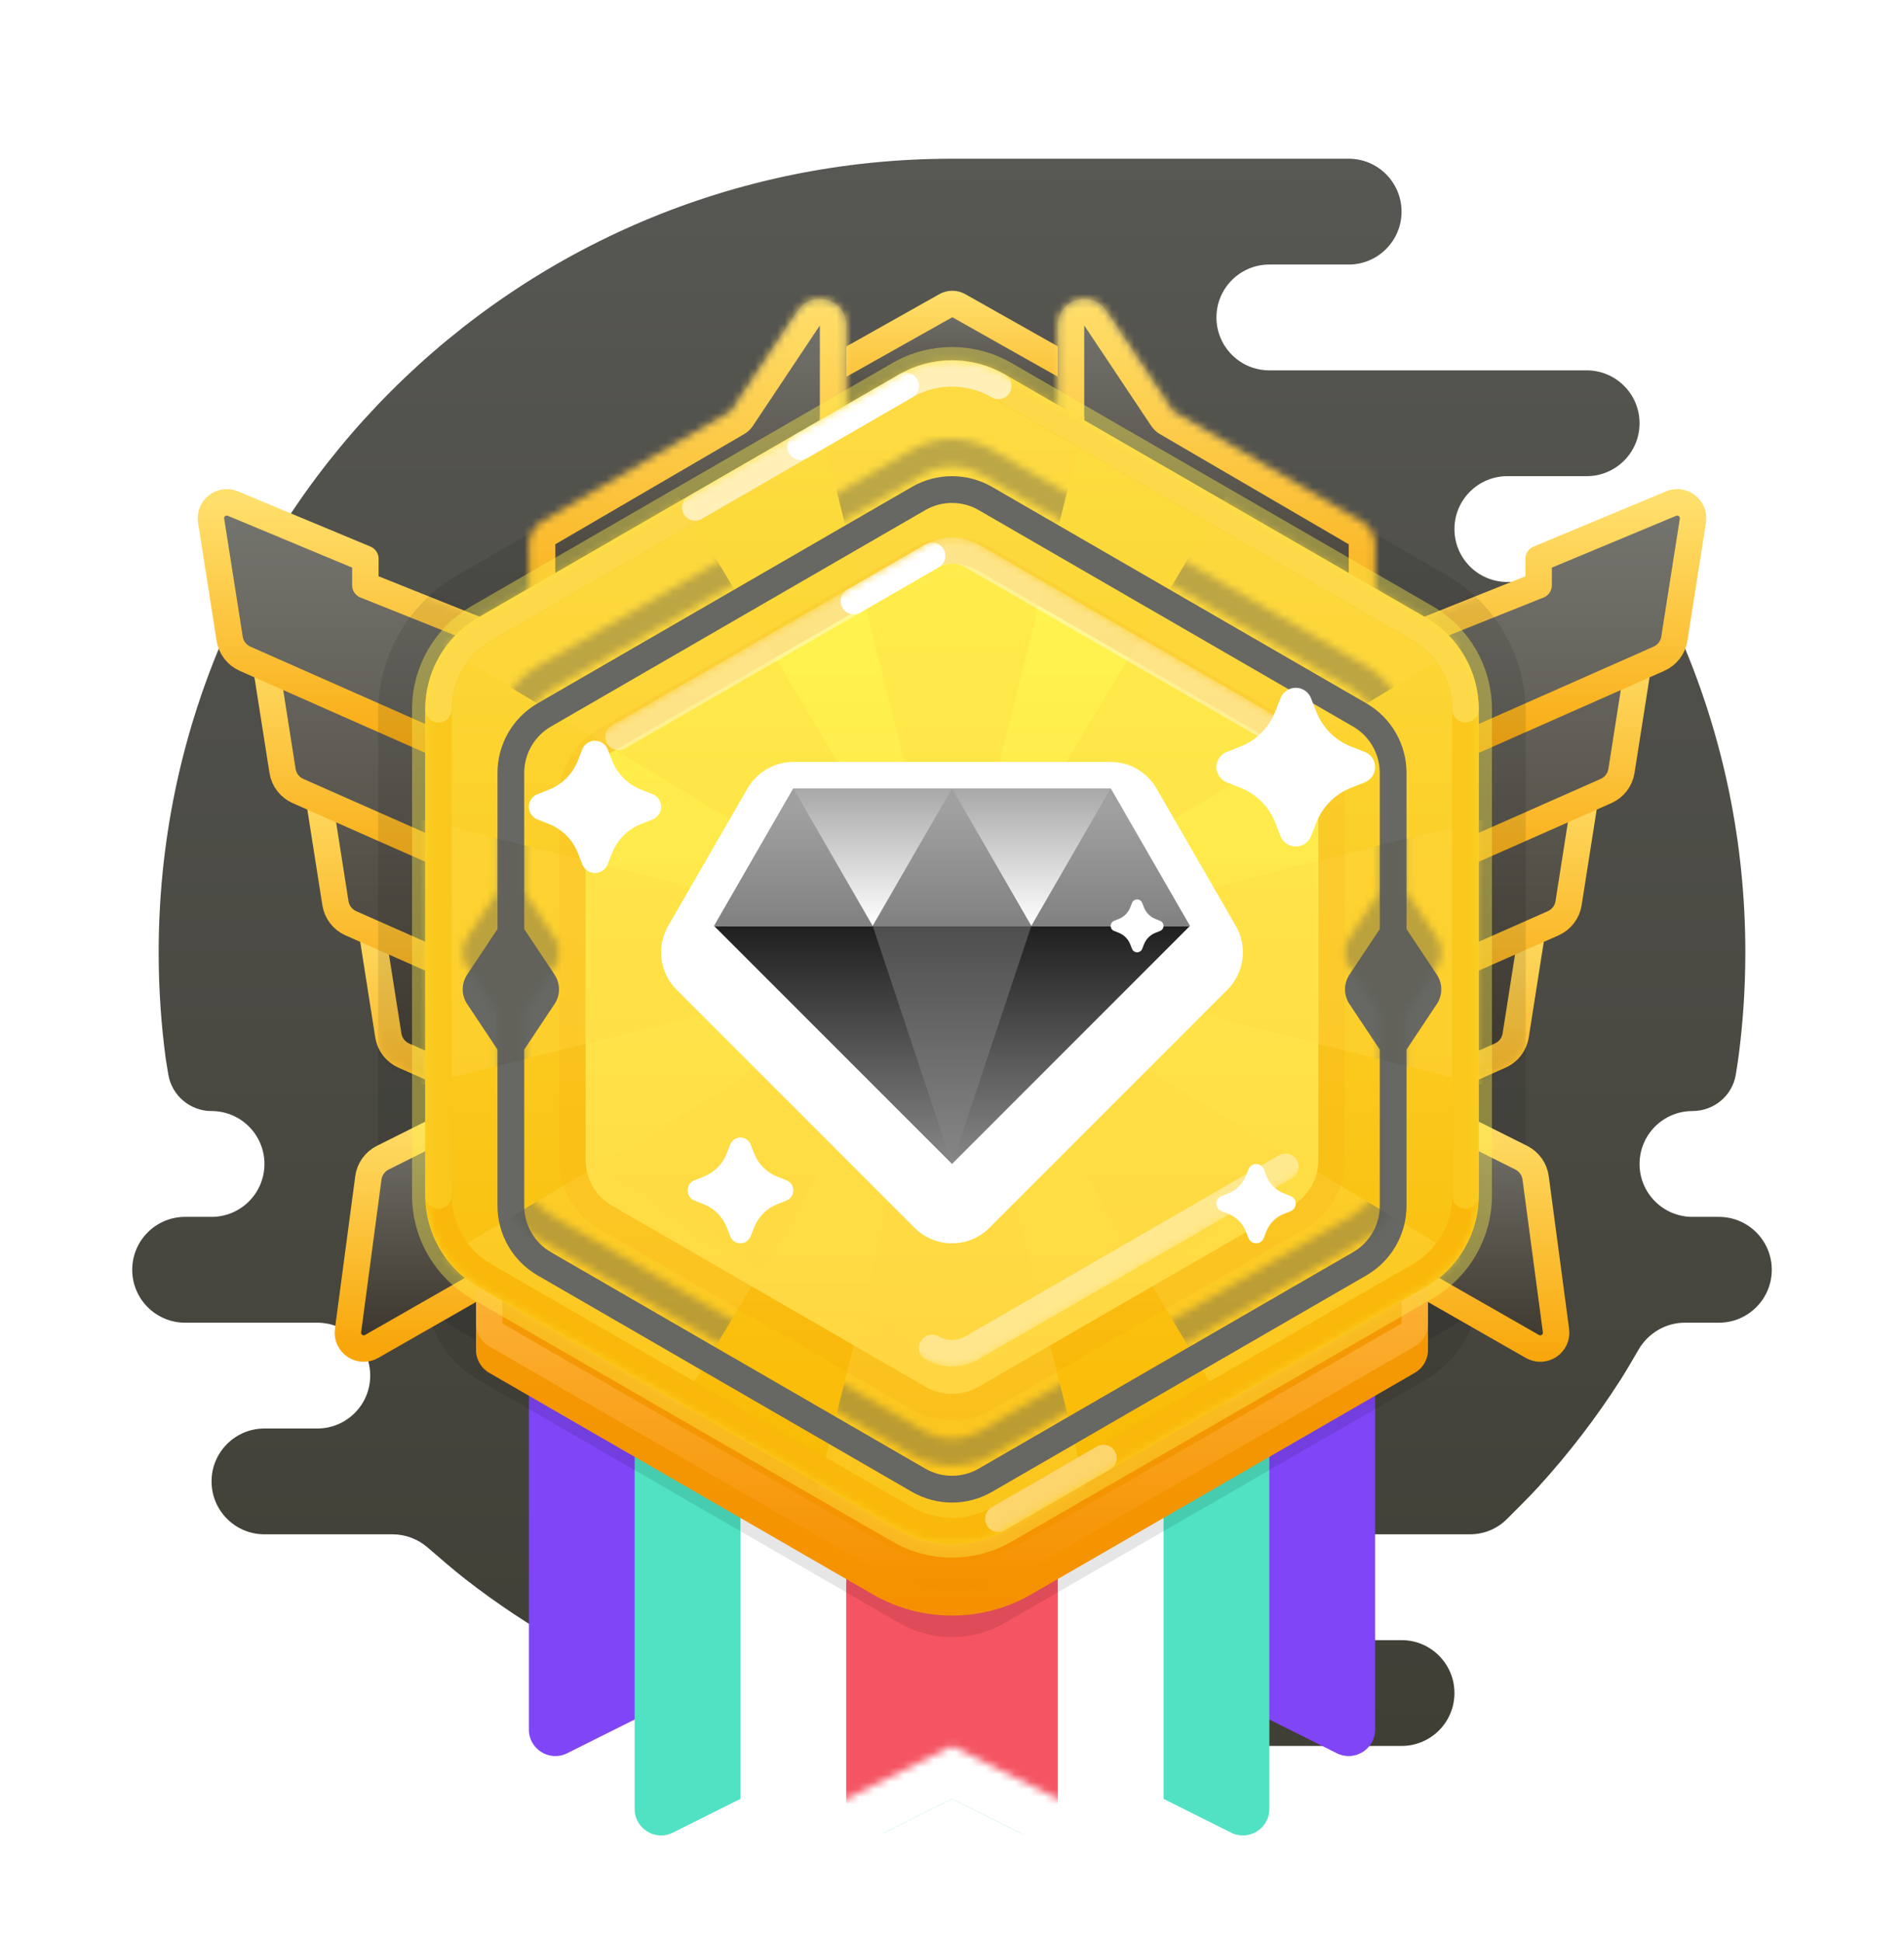 <svg width="256" height="261" viewBox="0 0 256 261" fill="none" xmlns="http://www.w3.org/2000/svg">
<path fill-rule="evenodd" clip-rule="evenodd" d="M188.445 220.444C192.372 220.444 195.556 223.628 195.556 227.556C195.556 231.483 192.372 234.667 188.445 234.667H124.444C124.027 234.667 123.617 234.631 123.219 234.561C100.375 233.554 79.398 225.361 62.493 212.188C61.118 211.117 59.046 209.341 57.51 208.005C56.197 206.862 54.518 206.222 52.777 206.222H35.556C31.628 206.222 28.445 203.038 28.445 199.111C28.445 195.184 31.628 192 35.556 192H42.667C46.594 192 49.778 188.816 49.778 184.889C49.778 180.962 46.594 177.778 42.667 177.778H24.889C20.962 177.778 17.778 174.594 17.778 170.667C17.778 166.739 20.962 163.556 24.889 163.556H28.445C32.372 163.556 35.556 160.372 35.556 156.444C35.556 152.517 32.372 149.333 28.445 149.333C25.569 149.333 23.11 147.261 22.631 144.425C22.457 143.395 22.32 142.566 22.297 142.397C21.661 137.689 21.333 132.883 21.333 128C21.333 69.09 69.09 21.333 128 21.333C145.778 21.333 163.556 21.333 181.333 21.333C185.261 21.333 188.445 24.517 188.445 28.444C188.445 32.372 185.261 35.556 181.333 35.556H170.667C166.739 35.556 163.556 38.739 163.556 42.667C163.556 46.594 166.739 49.778 170.667 49.778H213.333C217.261 49.778 220.445 52.962 220.445 56.889C220.445 60.814 217.265 63.996 213.341 64L202.667 64C198.739 64 195.556 67.184 195.556 71.111C195.556 75.038 198.739 78.222 202.667 78.222H217.977C220.666 78.222 223.131 79.736 224.297 82.16C224.998 83.616 225.735 85.188 226.218 86.323C231.657 99.126 234.667 113.212 234.667 128C234.667 132.647 234.37 137.224 233.793 141.713C233.696 142.468 233.548 143.437 233.386 144.429C232.922 147.276 230.44 149.333 227.556 149.333C223.628 149.333 220.445 152.517 220.445 156.444C220.445 160.372 223.628 163.556 227.556 163.556H231.111C235.039 163.556 238.222 166.739 238.222 170.667C238.222 174.594 235.039 177.778 231.111 177.778H226.546C223.965 177.778 221.591 179.179 220.301 181.416C219.463 182.868 218.532 184.448 217.84 185.527C216.218 188.055 214.493 190.509 212.669 192.885C210.838 195.271 208.908 197.578 206.885 199.799C205.775 201.018 203.977 202.823 202.574 204.21C201.262 205.507 199.488 206.222 197.643 206.222H177.778C173.85 206.222 170.667 209.406 170.667 213.333C170.667 217.233 173.806 220.4 177.696 220.444L188.445 220.444Z" fill="url(#paint0_linear_503_14948)"/>
<g opacity="0.1">
<path fill-rule="evenodd" clip-rule="evenodd" d="M117.328 45.073C123.928 41.262 132.061 41.262 138.661 45.073L194.478 77.299C201.079 81.11 205.145 88.152 205.145 95.774V160.226C205.145 167.848 201.079 174.89 194.478 178.701L138.661 210.927C132.061 214.738 123.928 214.738 117.328 210.927L61.511 178.701C54.91 174.89 50.844 167.848 50.844 160.226L50.844 95.774C50.844 88.152 54.91 81.11 61.511 77.299L117.328 45.073Z" fill="black" style="mix-blend-mode:multiply"/>
</g>
<g filter="url(#filter0_d_503_14948)">
<path fill-rule="evenodd" clip-rule="evenodd" d="M71.111 117.333H128V225.358C128 228.001 125.218 229.72 122.854 228.538L99.555 216.889L76.257 228.538C73.893 229.72 71.111 228.001 71.111 225.358V117.333Z" fill="#7F45F6"/>
</g>
<g filter="url(#filter1_d_503_14948)">
<path fill-rule="evenodd" clip-rule="evenodd" d="M85.333 128H142.222V236.025C142.222 238.668 139.441 240.387 137.077 239.205L113.778 227.556L90.479 239.205C88.115 240.387 85.333 238.668 85.333 236.025V128Z" fill="#50E2C2"/>
</g>
<g filter="url(#filter2_d_503_14948)">
<path fill-rule="evenodd" clip-rule="evenodd" d="M128 117.333H184.889V225.358C184.889 228.001 182.107 229.72 179.743 228.538L156.444 216.889L133.146 228.538C130.782 229.72 128 228.001 128 225.358V117.333Z" fill="#7F45F6"/>
</g>
<g filter="url(#filter3_d_503_14948)">
<path fill-rule="evenodd" clip-rule="evenodd" d="M113.778 128H170.667V236.025C170.667 238.668 167.885 240.387 165.521 239.205L142.222 227.556L118.923 239.205C116.559 240.387 113.778 238.668 113.778 236.025V128Z" fill="#50E2C2"/>
</g>
<g filter="url(#filter4_d_503_14948)">
<path fill-rule="evenodd" clip-rule="evenodd" d="M99.555 135.111H156.444V243.136C156.444 245.779 153.663 247.498 151.299 246.316L128 234.667L104.701 246.316C102.337 247.498 99.555 245.779 99.555 243.136V135.111Z" fill="white"/>
</g>
<mask id="mask0_503_14948" style="mask-type:luminance" maskUnits="userSpaceOnUse" x="99" y="135" width="58" height="112">
<path fill-rule="evenodd" clip-rule="evenodd" d="M99.555 135.111H156.444V243.136C156.444 245.779 153.663 247.498 151.299 246.316L128 234.667L104.701 246.316C102.337 247.498 99.555 245.779 99.555 243.136V135.111Z" fill="white"/>
</mask>
<g mask="url(#mask0_503_14948)">
<rect x="113.778" y="135.111" width="28.444" height="113.778" fill="#F55462"/>
</g>
<path style="mix-blend-mode:multiply" opacity="0.1" fill-rule="evenodd" clip-rule="evenodd" d="M120.889 62.776C125.289 60.236 130.711 60.236 135.111 62.776L191.71 95.454C196.111 97.995 198.822 102.69 198.822 107.771V173.126C198.822 178.207 196.111 182.903 191.71 185.443L135.111 218.121C130.711 220.661 125.289 220.661 120.889 218.121L64.29 185.443C59.889 182.903 57.178 178.207 57.178 173.126L57.178 107.771C57.178 102.69 59.889 97.995 64.29 95.454L120.889 62.776Z" fill="black"/>
<path fill-rule="evenodd" clip-rule="evenodd" d="M88.237 139.107L70.459 131.995V128.44L52.646 121.018C51.106 120.376 49.459 121.671 49.718 123.319L52.212 139.174C52.4 140.368 53.181 141.385 54.287 141.874L88.237 156.884V139.107Z" fill="url(#paint1_linear_503_14948)" stroke="url(#paint2_linear_503_14948)" stroke-width="3.556" stroke-linecap="round" stroke-linejoin="round"/>
<path fill-rule="evenodd" clip-rule="evenodd" d="M81.126 121.329L63.348 114.218V110.662L45.535 103.24C43.995 102.599 42.348 103.893 42.607 105.541L45.101 121.396C45.289 122.59 46.07 123.607 47.176 124.096L81.126 139.107V121.329Z" fill="url(#paint3_linear_503_14948)" stroke="url(#paint4_linear_503_14948)" stroke-width="3.556" stroke-linecap="round" stroke-linejoin="round"/>
<path fill-rule="evenodd" clip-rule="evenodd" d="M74.014 103.551L56.237 96.44V92.884L38.424 85.462C36.884 84.821 35.237 86.115 35.496 87.763L37.99 103.619C38.178 104.813 38.959 105.829 40.065 106.318L74.014 121.329V103.551Z" fill="url(#paint5_linear_503_14948)" stroke="url(#paint6_linear_503_14948)" stroke-width="3.556" stroke-linecap="round" stroke-linejoin="round"/>
<path fill-rule="evenodd" clip-rule="evenodd" d="M66.903 85.773L49.125 78.662V75.106L31.313 67.684C29.773 67.043 28.125 68.337 28.385 69.985L30.879 85.841C31.066 87.035 31.848 88.052 32.953 88.54L66.903 103.551V85.773Z" fill="url(#paint7_linear_503_14948)" stroke="url(#paint8_linear_503_14948)" stroke-width="3.556" stroke-linecap="round" stroke-linejoin="round"/>
<mask id="mask1_503_14948" style="mask-type:luminance" maskUnits="userSpaceOnUse" x="26" y="65" width="65" height="90">
<path fill-rule="evenodd" clip-rule="evenodd" d="M36.304 92.9C36.001 90.972 34.739 89.33 32.953 88.54C31.848 88.052 31.067 87.035 30.879 85.841L28.385 69.985C28.324 69.596 28.371 69.197 28.523 68.833C28.976 67.746 30.225 67.231 31.313 67.685L47.497 74.428C48.483 74.839 49.126 75.802 49.126 76.871C49.126 77.953 49.784 78.926 50.789 79.328L62.433 83.985C65.133 85.065 66.903 87.68 66.903 90.588V96.877C66.903 99.19 68.311 101.27 70.459 102.129C72.606 102.988 74.014 105.068 74.014 107.381V114.655C74.014 116.968 75.422 119.048 77.57 119.907C79.717 120.766 81.126 122.845 81.126 125.158V132.433C81.126 134.746 82.534 136.825 84.681 137.684C86.829 138.543 88.237 140.623 88.237 142.936V145.965C88.237 151.105 82.951 154.547 78.25 152.469L54.287 141.874C53.181 141.385 52.4 140.368 52.212 139.174L50.526 128.456C50.223 126.527 48.961 124.885 47.175 124.096C46.07 123.607 45.289 122.59 45.101 121.396L43.415 110.678C43.112 108.75 41.85 107.107 40.064 106.318C38.959 105.829 38.178 104.813 37.99 103.619L36.304 92.9Z" fill="white" stroke="white" stroke-width="3.556"/>
</mask>
<g mask="url(#mask1_503_14948)">
<g opacity="0.1">
<path fill-rule="evenodd" clip-rule="evenodd" d="M117.328 45.073C123.928 41.262 132.061 41.262 138.661 45.073L194.478 77.299C201.079 81.11 205.145 88.152 205.145 95.774V160.226C205.145 167.848 201.079 174.89 194.478 178.701L138.661 210.927C132.061 214.738 123.928 214.738 117.328 210.927L61.511 178.701C54.91 174.89 50.844 167.848 50.844 160.226L50.844 95.774C50.844 88.152 54.91 81.11 61.511 77.299L117.328 45.073Z" fill="black" style="mix-blend-mode:multiply"/>
</g>
</g>
<path fill-rule="evenodd" clip-rule="evenodd" d="M167.763 139.107L185.541 131.995V128.44L203.354 121.018C204.894 120.376 206.541 121.671 206.282 123.319L203.788 139.174C203.6 140.368 202.819 141.385 201.713 141.874L167.763 156.884V139.107Z" fill="url(#paint9_linear_503_14948)" stroke="url(#paint10_linear_503_14948)" stroke-width="3.556" stroke-linecap="round" stroke-linejoin="round"/>
<path fill-rule="evenodd" clip-rule="evenodd" d="M174.874 121.329L192.652 114.218V110.662L210.465 103.24C212.005 102.599 213.652 103.893 213.393 105.541L210.899 121.396C210.711 122.59 209.93 123.607 208.824 124.096L174.874 139.107V121.329Z" fill="url(#paint11_linear_503_14948)" stroke="url(#paint12_linear_503_14948)" stroke-width="3.556" stroke-linecap="round" stroke-linejoin="round"/>
<path fill-rule="evenodd" clip-rule="evenodd" d="M181.985 103.551L199.763 96.44V92.884L217.576 85.462C219.116 84.821 220.763 86.115 220.504 87.763L218.01 103.619C217.822 104.813 217.041 105.829 215.936 106.318L181.985 121.329V103.551Z" fill="url(#paint13_linear_503_14948)" stroke="url(#paint14_linear_503_14948)" stroke-width="3.556" stroke-linecap="round" stroke-linejoin="round"/>
<path fill-rule="evenodd" clip-rule="evenodd" d="M189.097 85.773L206.874 78.662V75.107L224.687 67.685C226.227 67.043 227.874 68.337 227.615 69.985L225.121 85.841C224.934 87.035 224.152 88.052 223.047 88.54L189.097 103.551V85.773Z" fill="url(#paint15_linear_503_14948)" stroke="url(#paint16_linear_503_14948)" stroke-width="3.556" stroke-linecap="round" stroke-linejoin="round"/>
<mask id="mask2_503_14948" style="mask-type:luminance" maskUnits="userSpaceOnUse" x="165" y="65" width="65" height="90">
<path fill-rule="evenodd" clip-rule="evenodd" d="M219.696 92.9C219.999 90.972 221.261 89.33 223.047 88.54C224.152 88.052 224.934 87.035 225.121 85.841L227.615 69.985C227.676 69.596 227.629 69.197 227.477 68.833C227.024 67.746 225.775 67.231 224.687 67.685L208.503 74.428C207.517 74.839 206.874 75.802 206.874 76.871C206.874 77.953 206.216 78.926 205.211 79.328L193.567 83.985C190.867 85.065 189.097 87.68 189.097 90.588V96.877C189.097 99.19 187.689 101.27 185.541 102.129C183.394 102.988 181.986 105.068 181.986 107.381V114.655C181.986 116.968 180.577 119.048 178.43 119.907C176.283 120.766 174.874 122.845 174.874 125.158V132.433C174.874 134.746 173.466 136.825 171.319 137.684C169.171 138.543 167.763 140.623 167.763 142.936V145.965C167.763 151.105 173.049 154.547 177.75 152.469L201.713 141.874C202.819 141.385 203.6 140.368 203.788 139.174L205.474 128.456C205.777 126.527 207.039 124.885 208.824 124.096C209.93 123.607 210.711 122.59 210.899 121.396L212.585 110.678C212.888 108.75 214.15 107.107 215.936 106.318C217.041 105.829 217.822 104.813 218.01 103.619L219.696 92.9Z" fill="white" stroke="white" stroke-width="3.556"/>
</mask>
<g mask="url(#mask2_503_14948)">
<g opacity="0.1">
<path fill-rule="evenodd" clip-rule="evenodd" d="M138.661 45.073C132.061 41.262 123.929 41.262 117.328 45.073L61.511 77.299C54.91 81.11 50.844 88.153 50.844 95.774V160.226C50.844 167.848 54.91 174.89 61.511 178.701L117.328 210.927C123.929 214.738 132.061 214.738 138.661 210.927L194.478 178.701C201.079 174.89 205.145 167.848 205.145 160.226L205.145 95.774C205.145 88.153 201.079 81.11 194.478 77.299L138.661 45.073Z" fill="black" style="mix-blend-mode:multiply"/>
</g>
</g>
<path fill-rule="evenodd" clip-rule="evenodd" d="M64 149.333L51.463 155.602C50.409 156.129 49.684 157.144 49.529 158.312L46.792 178.838C46.559 180.589 48.432 181.849 49.965 180.972L71.111 168.889L64 149.333Z" fill="url(#paint17_linear_503_14948)" stroke="url(#paint18_linear_503_14948)" stroke-width="3.556" stroke-linecap="round" stroke-linejoin="round"/>
<path fill-rule="evenodd" clip-rule="evenodd" d="M192 149.333L204.537 155.602C205.591 156.129 206.316 157.144 206.471 158.312L209.208 178.838C209.442 180.589 207.568 181.849 206.035 180.972L184.889 168.889L192 149.333Z" fill="url(#paint19_linear_503_14948)" stroke="url(#paint20_linear_503_14948)" stroke-width="3.556" stroke-linecap="round" stroke-linejoin="round"/>
<path d="M127.17 41.087C127.712 40.782 128.374 40.782 128.915 41.088L157.263 57.073C158.855 57.971 158.218 60.399 156.39 60.399H99.609C97.78 60.399 97.144 57.969 98.738 57.072L127.17 41.087Z" fill="url(#paint21_linear_503_14948)" stroke="url(#paint22_linear_503_14948)" stroke-width="3.556" stroke-linecap="round" stroke-linejoin="round"/>
<g filter="url(#filter5_i_503_14948)">
<path fill-rule="evenodd" clip-rule="evenodd" d="M192 177.886C192 179.156 191.322 180.33 190.222 180.965L138.667 210.73C132.066 214.541 123.934 214.541 117.333 210.73L65.778 180.965C64.678 180.33 64 179.156 64 177.886V164.014C64 161.273 66.97 159.563 69.34 160.939L118.005 189.185C124.185 192.773 131.815 192.773 137.995 189.185L186.66 160.939C189.03 159.563 192 161.273 192 164.014V177.886Z" fill="url(#paint23_linear_503_14948)"/>
</g>
<path d="M187.552 162.476C188.737 161.789 190.222 162.643 190.223 164.014V177.886C190.223 178.521 189.883 179.107 189.333 179.425L137.777 209.19C131.727 212.683 124.273 212.683 118.223 209.19L66.667 179.425C66.117 179.107 65.777 178.521 65.777 177.886V164.014C65.778 162.643 67.263 161.789 68.448 162.476L117.112 190.723C123.845 194.63 132.155 194.63 138.888 190.723L187.552 162.476Z" stroke="url(#paint24_linear_503_14948)" stroke-width="3.556" stroke-linecap="round" stroke-linejoin="round"/>
<mask id="path-28-inside-1_503_14948" fill="white">
<path fill-rule="evenodd" clip-rule="evenodd" d="M113.787 52.369C113.787 52.383 113.787 52.397 113.787 52.412V65.652C113.787 66.841 113.193 67.952 112.203 68.611L76.639 92.316C74.276 93.891 71.111 92.197 71.111 89.357V73.153C71.111 71.889 71.783 70.719 72.875 70.082L98.268 55.273L107.273 41.769C109.224 38.842 113.787 40.223 113.787 43.741V52.369Z"/>
</mask>
<path fill-rule="evenodd" clip-rule="evenodd" d="M113.787 52.369C113.787 52.383 113.787 52.397 113.787 52.412V65.652C113.787 66.841 113.193 67.952 112.203 68.611L76.639 92.316C74.276 93.891 71.111 92.197 71.111 89.357V73.153C71.111 71.889 71.783 70.719 72.875 70.082L98.268 55.273L107.273 41.769C109.224 38.842 113.787 40.223 113.787 43.741V52.369Z" fill="url(#paint25_linear_503_14948)"/>
<path d="M113.787 52.369H110.231C110.231 52.382 110.231 52.395 110.231 52.409L113.787 52.369ZM112.203 68.611L114.175 71.57L114.175 71.57L112.203 68.611ZM76.639 92.316L78.611 95.274H78.611L76.639 92.316ZM72.875 70.082L74.667 73.153H74.667L72.875 70.082ZM98.268 55.273L100.059 58.344C100.527 58.072 100.926 57.696 101.226 57.245L98.268 55.273ZM107.273 41.769L110.231 43.741L110.231 43.741L107.273 41.769ZM110.231 52.409C110.231 52.41 110.231 52.411 110.231 52.412H117.342C117.342 52.384 117.342 52.356 117.342 52.328L110.231 52.409ZM110.231 52.412V65.652H117.342V52.412H110.231ZM110.231 65.652V65.652L114.175 71.57C116.154 70.251 117.342 68.03 117.342 65.652H110.231ZM110.231 65.652L74.667 89.357L78.611 95.274L114.175 71.57L110.231 65.652ZM74.667 89.357C74.657 89.364 74.651 89.367 74.649 89.368C74.647 89.369 74.648 89.368 74.651 89.367C74.654 89.366 74.658 89.365 74.662 89.364C74.667 89.364 74.671 89.363 74.675 89.363C74.682 89.363 74.684 89.364 74.682 89.363C74.679 89.363 74.674 89.361 74.667 89.357C74.66 89.353 74.655 89.35 74.653 89.348C74.651 89.346 74.653 89.348 74.657 89.354C74.659 89.357 74.661 89.361 74.663 89.365C74.665 89.369 74.666 89.373 74.667 89.376C74.668 89.379 74.668 89.38 74.668 89.378C74.668 89.376 74.667 89.369 74.667 89.357H67.555C67.555 95.036 73.885 98.424 78.611 95.274L74.667 89.357ZM74.667 89.357V73.153H67.555V89.357H74.667ZM74.667 73.153L74.667 73.153L71.084 67.011C68.899 68.285 67.555 70.624 67.555 73.153H74.667ZM74.667 73.153L100.059 58.344L96.477 52.202L71.084 67.011L74.667 73.153ZM101.226 57.245L110.231 43.741L104.315 39.796L95.31 53.3L101.226 57.245ZM110.231 43.741C110.246 43.718 110.256 43.707 110.26 43.703C110.263 43.7 110.263 43.701 110.257 43.705C110.251 43.709 110.244 43.715 110.234 43.719C110.225 43.724 110.216 43.728 110.208 43.73C110.192 43.736 110.186 43.735 110.193 43.735C110.196 43.735 110.201 43.735 110.208 43.736C110.215 43.737 110.223 43.739 110.231 43.741C110.239 43.744 110.247 43.747 110.253 43.75C110.26 43.753 110.264 43.755 110.267 43.757C110.272 43.76 110.266 43.758 110.256 43.745C110.251 43.739 110.246 43.731 110.24 43.721C110.235 43.712 110.232 43.703 110.229 43.697C110.227 43.69 110.227 43.689 110.228 43.694C110.229 43.699 110.231 43.714 110.231 43.741H117.342C117.342 36.706 108.218 33.943 104.315 39.796L110.231 43.741ZM110.231 43.741V52.369H117.342V43.741H110.231Z" fill="url(#paint26_linear_503_14948)" mask="url(#path-28-inside-1_503_14948)"/>
<mask id="path-30-inside-2_503_14948" fill="white">
<path fill-rule="evenodd" clip-rule="evenodd" d="M143.806 68.611C142.816 67.952 142.222 66.841 142.222 65.652V43.741C142.222 40.223 146.784 38.842 148.736 41.769L157.74 55.273L183.134 70.082C184.226 70.719 184.898 71.889 184.898 73.153V89.357C184.898 92.197 181.733 93.891 179.371 92.316L170.131 86.157C170.122 86.152 170.114 86.146 170.105 86.14L143.806 68.611Z"/>
</mask>
<path fill-rule="evenodd" clip-rule="evenodd" d="M143.806 68.611C142.816 67.952 142.222 66.841 142.222 65.652V43.741C142.222 40.223 146.784 38.842 148.736 41.769L157.74 55.273L183.134 70.082C184.226 70.719 184.898 71.889 184.898 73.153V89.357C184.898 92.197 181.733 93.891 179.371 92.316L170.131 86.157C170.122 86.152 170.114 86.146 170.105 86.14L143.806 68.611Z" fill="url(#paint27_linear_503_14948)"/>
<path d="M143.806 68.611L141.834 71.57L141.834 71.57L143.806 68.611ZM148.736 41.769L145.778 43.741V43.741L148.736 41.769ZM157.74 55.273L154.782 57.245C155.083 57.695 155.482 58.071 155.949 58.344L157.74 55.273ZM183.134 70.082L184.925 67.011H184.925L183.134 70.082ZM179.371 92.316L177.399 95.274L179.371 92.316ZM170.131 86.157L172.103 83.199C172.096 83.194 172.088 83.189 172.081 83.184L170.131 86.157ZM170.105 86.14L168.133 89.099L168.133 89.099L170.105 86.14ZM138.667 65.652C138.667 68.03 139.855 70.251 141.834 71.57L145.778 65.652L145.778 65.652H138.667ZM138.667 43.741V65.652H145.778V43.741H138.667ZM151.694 39.796C147.791 33.943 138.667 36.706 138.667 43.741H145.778C145.778 43.714 145.78 43.699 145.781 43.694C145.782 43.689 145.782 43.69 145.779 43.697C145.777 43.703 145.773 43.712 145.768 43.721C145.763 43.731 145.758 43.739 145.753 43.745C145.742 43.758 145.737 43.76 145.742 43.757C145.745 43.755 145.749 43.753 145.756 43.75C145.762 43.747 145.769 43.744 145.778 43.741C145.786 43.739 145.794 43.737 145.801 43.736C145.808 43.735 145.813 43.735 145.816 43.735C145.822 43.735 145.816 43.736 145.801 43.73C145.793 43.728 145.784 43.724 145.775 43.719C145.765 43.715 145.757 43.709 145.752 43.705C145.746 43.701 145.745 43.7 145.749 43.703C145.752 43.707 145.763 43.718 145.778 43.741L151.694 39.796ZM160.699 53.3L151.694 39.796L145.778 43.741L154.782 57.245L160.699 53.3ZM184.925 67.011L159.532 52.201L155.949 58.344L181.343 73.153L184.925 67.011ZM188.454 73.153C188.454 70.624 187.11 68.285 184.925 67.011L181.343 73.153H188.454ZM188.454 89.357V73.153H181.343V89.357H188.454ZM177.399 95.274C182.124 98.424 188.454 95.036 188.454 89.357H181.343C181.343 89.369 181.342 89.376 181.341 89.378C181.341 89.38 181.341 89.379 181.342 89.376C181.343 89.373 181.344 89.369 181.346 89.365C181.348 89.361 181.35 89.357 181.352 89.354C181.356 89.348 181.358 89.346 181.356 89.348C181.354 89.35 181.349 89.353 181.343 89.357C181.336 89.361 181.33 89.363 181.327 89.363C181.325 89.364 181.327 89.363 181.334 89.363C181.338 89.363 181.342 89.364 181.347 89.364C181.351 89.365 181.355 89.366 181.358 89.367C181.361 89.368 181.362 89.369 181.36 89.368C181.359 89.367 181.353 89.364 181.343 89.357L177.399 95.274ZM168.159 89.116L177.399 95.274L181.343 89.357L172.103 83.199L168.159 89.116ZM168.133 89.099C168.149 89.109 168.165 89.12 168.18 89.13L172.081 83.184C172.08 83.183 172.078 83.182 172.077 83.181L168.133 89.099ZM141.834 71.57L168.133 89.099L172.077 83.181L145.778 65.652L141.834 71.57Z" fill="url(#paint28_linear_503_14948)" mask="url(#path-30-inside-2_503_14948)"/>
<path fill-rule="evenodd" clip-rule="evenodd" d="M120.889 50.328C125.289 47.787 130.711 47.787 135.111 50.328L191.71 83.005C196.111 85.546 198.822 90.241 198.822 95.322V160.678C198.822 165.759 196.111 170.454 191.71 172.994L135.111 205.672C130.711 208.213 125.289 208.213 120.889 205.672L64.289 172.994C59.889 170.454 57.178 165.759 57.178 160.678V95.322C57.178 90.241 59.889 85.546 64.289 83.005L120.889 50.328Z" fill="url(#paint29_linear_503_14948)" stroke="#FFF04D" stroke-opacity="0.4" stroke-width="3.556"/>
<mask id="mask3_503_14948" style="mask-type:luminance" maskUnits="userSpaceOnUse" x="57" y="48" width="142" height="160">
<path fill-rule="evenodd" clip-rule="evenodd" d="M120.889 50.328C125.289 47.787 130.711 47.787 135.111 50.328L191.71 83.005C196.111 85.546 198.822 90.241 198.822 95.322V160.678C198.822 165.759 196.111 170.454 191.71 172.994L135.111 205.672C130.711 208.213 125.289 208.213 120.889 205.672L64.289 172.994C59.889 170.454 57.178 165.759 57.178 160.678V95.322C57.178 90.241 59.889 85.546 64.289 83.005L120.889 50.328Z" fill="white"/>
</mask>
<g mask="url(#mask3_503_14948)">
<g style="mix-blend-mode:multiply" opacity="0.4">
<path d="M128 128L149.333 42.667H106.667L128 128L82.745 52.575L52.575 82.745L128 128L42.667 106.667V149.333L128 128L52.575 173.255L82.745 203.425L128 128L106.667 213.333H149.333L128 128L173.255 203.425L203.425 173.255L128 128L213.333 149.333V106.667L128 128L203.425 82.745L173.255 52.575L128 128Z" fill="#FFD640"/>
</g>
<g filter="url(#filter6_di_503_14948)">
<path fill-rule="evenodd" clip-rule="evenodd" d="M183.719 89.559L133.392 60.469C130.056 58.54 125.945 58.54 122.608 60.469L72.281 89.559C68.944 91.488 66.889 95.052 66.889 98.909V119.895L62.809 126.023C62.014 127.216 62.014 128.771 62.809 129.964L66.889 136.091V157.09C66.889 160.948 68.944 164.512 72.281 166.441L122.608 195.531C125.945 197.46 130.056 197.46 133.392 195.531L183.719 166.441C187.056 164.512 189.111 160.948 189.111 157.09V136.091L193.191 129.964C193.986 128.771 193.986 127.216 193.191 126.023L189.111 119.896V98.909C189.111 95.052 187.056 91.488 183.719 89.559ZM70.484 136.091V157.09C70.484 159.662 71.854 162.038 74.078 163.324L124.405 192.414C126.63 193.7 129.37 193.7 131.595 192.414L181.922 163.324C184.146 162.038 185.516 159.662 185.516 157.09V136.091L181.436 129.964C180.642 128.771 180.642 127.216 181.436 126.023L185.516 119.896V98.909C185.516 96.338 184.146 93.962 181.922 92.676L131.595 63.585C129.37 62.3 126.63 62.3 124.405 63.585L74.078 92.676C71.854 93.962 70.484 96.338 70.484 98.909V119.896L74.563 126.023C75.358 127.216 75.358 128.771 74.563 129.964L70.484 136.091Z" fill="#676763"/>
</g>
<mask id="mask4_503_14948" style="mask-type:luminance" maskUnits="userSpaceOnUse" x="62" y="59" width="132" height="138">
<path fill-rule="evenodd" clip-rule="evenodd" d="M183.719 89.559L133.392 60.469C130.056 58.54 125.945 58.54 122.608 60.469L72.281 89.559C68.944 91.488 66.889 95.052 66.889 98.909V119.895L62.809 126.023C62.014 127.216 62.014 128.771 62.809 129.964L66.889 136.091V157.09C66.889 160.948 68.944 164.512 72.281 166.441L122.608 195.531C125.945 197.46 130.056 197.46 133.392 195.531L183.719 166.441C187.056 164.512 189.111 160.948 189.111 157.09V136.091L193.191 129.964C193.986 128.771 193.986 127.216 193.191 126.023L189.111 119.896V98.909C189.111 95.052 187.056 91.488 183.719 89.559ZM70.484 136.091V157.09C70.484 159.662 71.854 162.038 74.078 163.324L124.405 192.414C126.63 193.7 129.37 193.7 131.595 192.414L181.922 163.324C184.146 162.038 185.516 159.662 185.516 157.09V136.091L181.436 129.964C180.642 128.771 180.642 127.216 181.436 126.023L185.516 119.896V98.909C185.516 96.338 184.146 93.962 181.922 92.676L131.595 63.585C129.37 62.3 126.63 62.3 124.405 63.585L74.078 92.676C71.854 93.962 70.484 96.338 70.484 98.909V119.896L74.563 126.023C75.358 127.216 75.358 128.771 74.563 129.964L70.484 136.091Z" fill="white"/>
</mask>
<g mask="url(#mask4_503_14948)">
<g style="mix-blend-mode:multiply" opacity="0.4">
<path fill-rule="evenodd" clip-rule="evenodd" d="M128 128L42.667 106.666V149.333L128 128ZM128 128L149.333 42.666H106.667L128 128ZM128 128L213.333 149.333V106.666L128 128ZM128 128L173.255 52.575L203.425 82.745L128 128ZM128 128L203.425 173.255L173.255 203.424L128 128ZM128 128L82.745 203.424L52.575 173.255L128 128ZM128 128L149.333 213.333H106.667L128 128Z" fill="#5A5951"/>
<path d="M82.745 52.575L52.575 82.745L128 128L82.745 52.575Z" fill="#5A5951"/>
</g>
</g>
<path d="M134.222 51.867C130.372 49.644 125.628 49.644 121.778 51.867L65.178 84.545C61.328 86.768 58.956 90.876 58.956 95.322L58.956 160.678C58.956 165.124 61.328 169.232 65.178 171.455L121.778 204.132C125.628 206.355 130.372 206.355 134.222 204.132L190.822 171.455C194.672 169.232 197.044 165.124 197.044 160.678V95.322C197.044 90.876 194.672 86.768 190.822 84.545L134.222 51.867Z" stroke="#FAB90A" stroke-width="3.556"/>
<path opacity="0.4" d="M134.222 204.133C140.879 200.289 145.595 197.566 148.372 195.963" stroke="white" stroke-width="3.556" stroke-linecap="round"/>
<path d="M197.044 160.678V95.322C197.044 90.876 194.672 86.768 190.822 84.545L134.222 51.867C130.372 49.644 125.628 49.644 121.778 51.867L65.178 84.545C61.328 86.768 58.956 90.876 58.956 95.322L58.956 160.678" stroke="#FAC81C" stroke-width="3.556" stroke-linecap="round"/>
<path opacity="0.6" d="M197.044 95.322C197.044 90.876 194.672 86.768 190.822 84.545L134.222 51.867C130.372 49.644 125.628 49.644 121.778 51.867L65.178 84.545C61.328 86.768 58.956 90.876 58.956 95.322" stroke="#FFE56A" stroke-width="3.556" stroke-linecap="round"/>
<path opacity="0.6" d="M134.222 51.867C130.372 49.644 125.628 49.644 121.778 51.867C121.778 51.867 102.911 62.76 93.478 68.206" stroke="white" stroke-width="3.556" stroke-linecap="round"/>
<path d="M121.778 51.867C121.778 51.867 111.793 57.632 107.628 60.037" stroke="white" stroke-width="3.556" stroke-linecap="round"/>
</g>
<g filter="url(#filter7_d_503_14948)">
<path fill-rule="evenodd" clip-rule="evenodd" d="M124.444 73.164C126.645 71.894 129.355 71.894 131.556 73.164L173.712 97.503C175.912 98.773 177.267 101.121 177.267 103.661V152.339C177.267 154.879 175.912 157.227 173.712 158.497L131.556 182.836C129.355 184.106 126.645 184.106 124.444 182.836L82.288 158.497C80.088 157.227 78.733 154.879 78.733 152.339V103.661C78.733 101.121 80.088 98.773 82.288 97.503L124.444 73.164Z" fill="url(#paint30_linear_503_14948)"/>
<path d="M123.555 71.625C126.306 70.037 129.694 70.037 132.444 71.625L174.6 95.963C177.35 97.55 179.045 100.485 179.045 103.661V152.339C179.045 155.514 177.351 158.449 174.6 160.037L132.444 184.376C129.694 185.963 126.306 185.964 123.555 184.376L81.399 160.037C78.649 158.449 76.955 155.514 76.955 152.339V103.661C76.955 100.485 78.649 97.55 81.399 95.963L123.555 71.625Z" stroke="#F5900D" stroke-opacity="0.1" stroke-width="3.556" style="mix-blend-mode:multiply"/>
</g>
<mask id="mask5_503_14948" style="mask-type:luminance" maskUnits="userSpaceOnUse" x="78" y="72" width="100" height="112">
<path fill-rule="evenodd" clip-rule="evenodd" d="M124.444 73.164C126.645 71.894 129.355 71.894 131.556 73.164L173.712 97.503C175.912 98.773 177.267 101.121 177.267 103.661V152.339C177.267 154.879 175.912 157.227 173.712 158.497L131.556 182.836C129.355 184.106 126.645 184.106 124.444 182.836L82.288 158.497C80.088 157.227 78.733 154.879 78.733 152.339V103.661C78.733 101.121 80.088 98.773 82.288 97.503L124.444 73.164Z" fill="white"/>
</mask>
<g mask="url(#mask5_503_14948)">
<g style="mix-blend-mode:multiply" opacity="0.3">
<path fill-rule="evenodd" clip-rule="evenodd" d="M128 128L71.111 142.222V113.778L128 128ZM128 128L142.222 71.111H113.778L128 128ZM128 128L184.889 113.778V142.222L128 128ZM128 128L158.17 77.717L178.283 97.83L128 128ZM128 128L158.17 178.283L178.283 158.17L128 128ZM128 128L113.778 184.889H142.222L128 128ZM128 128L97.83 178.283L77.717 158.17L128 128Z" fill="#FFD640"/>
<path d="M97.83 77.717L77.717 97.83L128 128L97.83 77.717Z" fill="#FFD640"/>
</g>
<path opacity="0.4" d="M172.823 99.042L130.666 74.704C129.016 73.751 126.983 73.751 125.333 74.704C120.375 77.566 116.862 79.594 114.794 80.788C110.49 83.273 106.977 85.301 104.255 86.873C99.571 89.577 92.545 93.634 83.177 99.042" stroke="white" stroke-width="3.556" stroke-linecap="round"/>
<path d="M125.333 74.703C120.375 77.566 116.862 79.594 114.794 80.788" stroke="white" stroke-width="3.556" stroke-linecap="round"/>
<path opacity="0.4" d="M172.823 156.836L130.667 181.174C129.017 182.127 126.984 182.127 125.333 181.174" stroke="white" stroke-width="3.556" stroke-linecap="round"/>
</g>
<g filter="url(#filter8_d_503_14948)">
<mask id="path-51-outside-3_503_14948" maskUnits="userSpaceOnUse" x="88" y="97.969" width="80" height="66" fill="black">
<rect fill="white" x="88" y="97.969" width="80" height="66"/>
<path fill-rule="evenodd" clip-rule="evenodd" d="M96 124.444L106.667 105.969H149.333L160 124.444H96ZM128 156.444L160 124.444H96L128 156.444Z"/>
</mask>
<path fill-rule="evenodd" clip-rule="evenodd" d="M96 124.444L106.667 105.969H149.333L160 124.444H96ZM128 156.444L160 124.444H96L128 156.444Z" fill="white"/>
<path d="M106.667 105.969V98.858C104.126 98.858 101.779 100.213 100.508 102.414L106.667 105.969ZM96 124.444L89.842 120.889C88.571 123.089 88.571 125.8 89.842 128C91.112 130.2 93.459 131.555 96 131.555V124.444ZM149.333 105.969L155.492 102.414C154.221 100.213 151.874 98.858 149.333 98.858V105.969ZM160 124.444V131.555C162.541 131.555 164.888 130.2 166.158 128C167.429 125.8 167.429 123.089 166.158 120.889L160 124.444ZM160 124.444L165.028 129.473C167.062 127.439 167.67 124.38 166.57 121.723C165.469 119.066 162.876 117.333 160 117.333V124.444ZM128 156.444L122.972 161.473C124.305 162.806 126.114 163.556 128 163.556C129.886 163.556 131.695 162.806 133.028 161.473L128 156.444ZM96 124.444V117.333C93.124 117.333 90.531 119.066 89.43 121.723C88.329 124.38 88.938 127.439 90.972 129.473L96 124.444ZM100.508 102.414L89.842 120.889L102.158 128L112.825 109.525L100.508 102.414ZM149.333 98.858H106.667V113.08H149.333V98.858ZM166.158 120.889L155.492 102.414L143.175 109.525L153.842 128L166.158 120.889ZM96 131.555H160V117.333H96V131.555ZM154.972 119.416L122.972 151.416L133.028 161.473L165.028 129.473L154.972 119.416ZM96 131.556H160V117.333H96V131.556ZM133.028 151.416L101.028 119.416L90.972 129.473L122.972 161.473L133.028 151.416Z" fill="white" mask="url(#path-51-outside-3_503_14948)"/>
</g>
<path fill-rule="evenodd" clip-rule="evenodd" d="M128 156.444L160 124.444H96L128 156.444Z" fill="url(#paint31_linear_503_14948)"/>
<path fill-rule="evenodd" clip-rule="evenodd" d="M128 156.444L117.333 124.444H138.667L128 156.444Z" fill="url(#paint32_linear_503_14948)"/>
<path d="M106.667 105.969L96 124.444H160L149.333 105.969H106.667Z" fill="url(#paint33_linear_503_14948)"/>
<path d="M106.667 105.969L117.333 124.444H96L106.667 105.969Z" fill="url(#paint34_linear_503_14948)"/>
<path d="M128 105.969L138.667 124.444H117.333L128 105.969Z" fill="url(#paint35_linear_503_14948)"/>
<path d="M149.333 105.969L160 124.444H138.667L149.333 105.969Z" fill="url(#paint36_linear_503_14948)"/>
<g filter="url(#filter9_d_503_14948)">
<path fill-rule="evenodd" clip-rule="evenodd" d="M166.794 105.884L164.948 105.156C163.818 104.711 163.264 103.434 163.709 102.305C163.933 101.738 164.381 101.29 164.948 101.066L166.794 100.338C168.924 99.498 170.609 97.813 171.449 95.683L172.177 93.837C172.623 92.707 173.899 92.153 175.029 92.598C175.595 92.822 176.044 93.27 176.267 93.837L176.995 95.683C177.835 97.813 179.521 99.498 181.65 100.338L183.497 101.066C184.626 101.512 185.18 102.788 184.735 103.918C184.512 104.484 184.063 104.933 183.497 105.156L181.65 105.884C179.521 106.724 177.835 108.41 176.995 110.539L176.267 112.386C175.822 113.515 174.545 114.069 173.416 113.624C172.849 113.4 172.401 112.952 172.177 112.386L171.449 110.539C170.609 108.41 168.924 106.724 166.794 105.884Z" fill="white"/>
</g>
<g filter="url(#filter10_d_503_14948)">
<path fill-rule="evenodd" clip-rule="evenodd" d="M94.604 161.849L93.373 161.363C92.62 161.066 92.25 160.215 92.547 159.462C92.696 159.085 92.995 158.786 93.373 158.637L94.604 158.151C96.023 157.591 97.147 156.468 97.707 155.048L98.192 153.817C98.489 153.064 99.34 152.695 100.093 152.992C100.471 153.14 100.77 153.439 100.919 153.817L101.404 155.048C101.964 156.468 103.088 157.591 104.508 158.151L105.739 158.637C106.491 158.934 106.861 159.785 106.564 160.538C106.415 160.915 106.116 161.214 105.739 161.363L104.508 161.849C103.088 162.409 101.964 163.532 101.404 164.952L100.919 166.183C100.622 166.936 99.771 167.305 99.018 167.009C98.64 166.86 98.341 166.561 98.192 166.183L97.707 164.952C97.147 163.532 96.023 162.409 94.604 161.849Z" fill="white"/>
</g>
<g filter="url(#filter11_d_503_14948)">
<path fill-rule="evenodd" clip-rule="evenodd" d="M73.81 110.755L72.271 110.148C71.33 109.777 70.868 108.713 71.239 107.772C71.425 107.3 71.799 106.927 72.271 106.74L73.81 106.134C75.585 105.434 76.989 104.029 77.689 102.255L78.296 100.716C78.667 99.775 79.731 99.313 80.672 99.684C81.144 99.87 81.518 100.244 81.704 100.716L82.311 102.255C83.011 104.029 84.415 105.434 86.19 106.134L87.729 106.74C88.67 107.112 89.132 108.175 88.761 109.116C88.574 109.589 88.201 109.962 87.729 110.148L86.19 110.755C84.415 111.455 83.011 112.86 82.311 114.634L81.704 116.173C81.333 117.114 80.269 117.576 79.328 117.205C78.856 117.019 78.482 116.645 78.296 116.173L77.689 114.634C76.989 112.86 75.585 111.455 73.81 110.755Z" fill="white"/>
</g>
<g filter="url(#filter12_d_503_14948)">
<path fill-rule="evenodd" clip-rule="evenodd" d="M165.175 163.164L164.252 162.8C163.687 162.578 163.41 161.939 163.632 161.375C163.744 161.091 163.968 160.867 164.252 160.755L165.175 160.391C166.24 159.971 167.082 159.129 167.502 158.064L167.866 157.141C168.089 156.576 168.727 156.299 169.292 156.521C169.575 156.633 169.8 156.857 169.911 157.141L170.275 158.064C170.695 159.129 171.538 159.971 172.603 160.391L173.526 160.755C174.091 160.978 174.368 161.616 174.145 162.181C174.034 162.464 173.809 162.688 173.526 162.8L172.603 163.164C171.538 163.584 170.695 164.427 170.275 165.492L169.911 166.415C169.689 166.98 169.05 167.257 168.486 167.034C168.202 166.922 167.978 166.698 167.866 166.415L167.502 165.492C167.082 164.427 166.24 163.584 165.175 163.164Z" fill="white"/>
</g>
<g filter="url(#filter13_d_503_14948)">
<path fill-rule="evenodd" clip-rule="evenodd" d="M150.413 125.369L149.797 125.126C149.421 124.978 149.236 124.552 149.385 124.176C149.459 123.987 149.609 123.837 149.797 123.763L150.413 123.52C151.123 123.24 151.685 122.678 151.965 121.969L152.207 121.353C152.356 120.977 152.781 120.792 153.158 120.94C153.347 121.015 153.496 121.164 153.571 121.353L153.813 121.969C154.093 122.678 154.655 123.24 155.365 123.52L155.98 123.763C156.357 123.911 156.542 124.337 156.393 124.713C156.319 124.902 156.169 125.052 155.98 125.126L155.365 125.369C154.655 125.649 154.093 126.211 153.813 126.92L153.571 127.536C153.422 127.912 152.997 128.097 152.62 127.949C152.431 127.874 152.282 127.725 152.207 127.536L151.965 126.92C151.685 126.211 151.123 125.649 150.413 125.369Z" fill="white"/>
</g>
<defs>
<filter id="filter0_d_503_14948" x="64" y="117.333" width="71.111" height="125.807" filterUnits="userSpaceOnUse" color-interpolation-filters="sRGB">
<feFlood flood-opacity="0" result="BackgroundImageFix"/>
<feColorMatrix in="SourceAlpha" type="matrix" values="0 0 0 0 0 0 0 0 0 0 0 0 0 0 0 0 0 0 127 0" result="hardAlpha"/>
<feOffset dy="7.111"/>
<feGaussianBlur stdDeviation="3.556"/>
<feColorMatrix type="matrix" values="0 0 0 0 0.614 0 0 0 0 0.614 0 0 0 0 0.614 0 0 0 0.2 0"/>
<feBlend mode="darken" in2="BackgroundImageFix" result="effect1_dropShadow_503_14948"/>
<feBlend mode="normal" in="SourceGraphic" in2="effect1_dropShadow_503_14948" result="shape"/>
</filter>
<filter id="filter1_d_503_14948" x="78.222" y="128" width="71.111" height="125.807" filterUnits="userSpaceOnUse" color-interpolation-filters="sRGB">
<feFlood flood-opacity="0" result="BackgroundImageFix"/>
<feColorMatrix in="SourceAlpha" type="matrix" values="0 0 0 0 0 0 0 0 0 0 0 0 0 0 0 0 0 0 127 0" result="hardAlpha"/>
<feOffset dy="7.111"/>
<feGaussianBlur stdDeviation="3.556"/>
<feColorMatrix type="matrix" values="0 0 0 0 0.614 0 0 0 0 0.614 0 0 0 0 0.614 0 0 0 0.2 0"/>
<feBlend mode="darken" in2="BackgroundImageFix" result="effect1_dropShadow_503_14948"/>
<feBlend mode="normal" in="SourceGraphic" in2="effect1_dropShadow_503_14948" result="shape"/>
</filter>
<filter id="filter2_d_503_14948" x="120.889" y="117.333" width="71.111" height="125.807" filterUnits="userSpaceOnUse" color-interpolation-filters="sRGB">
<feFlood flood-opacity="0" result="BackgroundImageFix"/>
<feColorMatrix in="SourceAlpha" type="matrix" values="0 0 0 0 0 0 0 0 0 0 0 0 0 0 0 0 0 0 127 0" result="hardAlpha"/>
<feOffset dy="7.111"/>
<feGaussianBlur stdDeviation="3.556"/>
<feColorMatrix type="matrix" values="0 0 0 0 0.614 0 0 0 0 0.614 0 0 0 0 0.614 0 0 0 0.2 0"/>
<feBlend mode="darken" in2="BackgroundImageFix" result="effect1_dropShadow_503_14948"/>
<feBlend mode="normal" in="SourceGraphic" in2="effect1_dropShadow_503_14948" result="shape"/>
</filter>
<filter id="filter3_d_503_14948" x="106.667" y="128" width="71.111" height="125.807" filterUnits="userSpaceOnUse" color-interpolation-filters="sRGB">
<feFlood flood-opacity="0" result="BackgroundImageFix"/>
<feColorMatrix in="SourceAlpha" type="matrix" values="0 0 0 0 0 0 0 0 0 0 0 0 0 0 0 0 0 0 127 0" result="hardAlpha"/>
<feOffset dy="7.111"/>
<feGaussianBlur stdDeviation="3.556"/>
<feColorMatrix type="matrix" values="0 0 0 0 0.614 0 0 0 0 0.614 0 0 0 0 0.614 0 0 0 0.2 0"/>
<feBlend mode="darken" in2="BackgroundImageFix" result="effect1_dropShadow_503_14948"/>
<feBlend mode="normal" in="SourceGraphic" in2="effect1_dropShadow_503_14948" result="shape"/>
</filter>
<filter id="filter4_d_503_14948" x="92.444" y="135.111" width="71.111" height="125.807" filterUnits="userSpaceOnUse" color-interpolation-filters="sRGB">
<feFlood flood-opacity="0" result="BackgroundImageFix"/>
<feColorMatrix in="SourceAlpha" type="matrix" values="0 0 0 0 0 0 0 0 0 0 0 0 0 0 0 0 0 0 127 0" result="hardAlpha"/>
<feOffset dy="7.111"/>
<feGaussianBlur stdDeviation="3.556"/>
<feColorMatrix type="matrix" values="0 0 0 0 0.614 0 0 0 0 0.614 0 0 0 0 0.614 0 0 0 0.2 0"/>
<feBlend mode="darken" in2="BackgroundImageFix" result="effect1_dropShadow_503_14948"/>
<feBlend mode="normal" in="SourceGraphic" in2="effect1_dropShadow_503_14948" result="shape"/>
</filter>
<filter id="filter5_i_503_14948" x="64" y="160.453" width="128" height="56.691" filterUnits="userSpaceOnUse" color-interpolation-filters="sRGB">
<feFlood flood-opacity="0" result="BackgroundImageFix"/>
<feBlend mode="normal" in="SourceGraphic" in2="BackgroundImageFix" result="shape"/>
<feColorMatrix in="SourceAlpha" type="matrix" values="0 0 0 0 0 0 0 0 0 0 0 0 0 0 0 0 0 0 127 0" result="hardAlpha"/>
<feOffset dy="3.556"/>
<feGaussianBlur stdDeviation="1.778"/>
<feComposite in2="hardAlpha" operator="arithmetic" k2="-1" k3="1"/>
<feColorMatrix type="matrix" values="0 0 0 0 0.929 0 0 0 0 0.569 0 0 0 0 0 0 0 0 0.5 0"/>
<feBlend mode="normal" in2="shape" result="effect1_innerShadow_503_14948"/>
</filter>
<filter id="filter6_di_503_14948" x="58.657" y="56.889" width="138.686" height="145.067" filterUnits="userSpaceOnUse" color-interpolation-filters="sRGB">
<feFlood flood-opacity="0" result="BackgroundImageFix"/>
<feColorMatrix in="SourceAlpha" type="matrix" values="0 0 0 0 0 0 0 0 0 0 0 0 0 0 0 0 0 0 127 0" result="hardAlpha"/>
<feOffset dy="1.422"/>
<feGaussianBlur stdDeviation="1.778"/>
<feColorMatrix type="matrix" values="0 0 0 0 1 0 0 0 0 0.91 0 0 0 0 0.557 0 0 0 0.4 0"/>
<feBlend mode="normal" in2="BackgroundImageFix" result="effect1_dropShadow_503_14948"/>
<feBlend mode="normal" in="SourceGraphic" in2="effect1_dropShadow_503_14948" result="shape"/>
<feColorMatrix in="SourceAlpha" type="matrix" values="0 0 0 0 0 0 0 0 0 0 0 0 0 0 0 0 0 0 127 0" result="hardAlpha"/>
<feOffset dy="3.556"/>
<feGaussianBlur stdDeviation="1.778"/>
<feComposite in2="hardAlpha" operator="arithmetic" k2="-1" k3="1"/>
<feColorMatrix type="matrix" values="0 0 0 0 0.31 0 0 0 0 0.31 0 0 0 0 0.28 0 0 0 1 0"/>
<feBlend mode="normal" in2="shape" result="effect2_innerShadow_503_14948"/>
</filter>
<filter id="filter7_d_503_14948" x="68.066" y="65.1" width="119.868" height="132.911" filterUnits="userSpaceOnUse" color-interpolation-filters="sRGB">
<feFlood flood-opacity="0" result="BackgroundImageFix"/>
<feColorMatrix in="SourceAlpha" type="matrix" values="0 0 0 0 0 0 0 0 0 0 0 0 0 0 0 0 0 0 127 0" result="hardAlpha"/>
<feOffset dy="3.556"/>
<feGaussianBlur stdDeviation="3.556"/>
<feColorMatrix type="matrix" values="0 0 0 0 0.928 0 0 0 0 0.666 0 0 0 0 0.054 0 0 0 0.4 0"/>
<feBlend mode="normal" in2="BackgroundImageFix" result="effect1_dropShadow_503_14948"/>
<feBlend mode="normal" in="SourceGraphic" in2="effect1_dropShadow_503_14948" result="shape"/>
</filter>
<filter id="filter8_d_503_14948" x="81.778" y="95.302" width="92.445" height="78.92" filterUnits="userSpaceOnUse" color-interpolation-filters="sRGB">
<feFlood flood-opacity="0" result="BackgroundImageFix"/>
<feColorMatrix in="SourceAlpha" type="matrix" values="0 0 0 0 0 0 0 0 0 0 0 0 0 0 0 0 0 0 127 0" result="hardAlpha"/>
<feOffset dy="3.556"/>
<feGaussianBlur stdDeviation="3.556"/>
<feColorMatrix type="matrix" values="0 0 0 0 0.996 0 0 0 0 0.733 0 0 0 0 0.106 0 0 0 1 0"/>
<feBlend mode="normal" in2="BackgroundImageFix" result="effect1_dropShadow_503_14948"/>
<feBlend mode="normal" in="SourceGraphic" in2="effect1_dropShadow_503_14948" result="shape"/>
</filter>
<filter id="filter9_d_503_14948" x="156.444" y="85.333" width="35.556" height="35.556" filterUnits="userSpaceOnUse" color-interpolation-filters="sRGB">
<feFlood flood-opacity="0" result="BackgroundImageFix"/>
<feColorMatrix in="SourceAlpha" type="matrix" values="0 0 0 0 0 0 0 0 0 0 0 0 0 0 0 0 0 0 127 0" result="hardAlpha"/>
<feOffset/>
<feGaussianBlur stdDeviation="3.556"/>
<feColorMatrix type="matrix" values="0 0 0 0 1 0 0 0 0 0.949 0 0 0 0 0.306 0 0 0 1 0"/>
<feBlend mode="normal" in2="BackgroundImageFix" result="effect1_dropShadow_503_14948"/>
<feBlend mode="normal" in="SourceGraphic" in2="effect1_dropShadow_503_14948" result="shape"/>
</filter>
<filter id="filter10_d_503_14948" x="85.333" y="145.778" width="28.444" height="28.445" filterUnits="userSpaceOnUse" color-interpolation-filters="sRGB">
<feFlood flood-opacity="0" result="BackgroundImageFix"/>
<feColorMatrix in="SourceAlpha" type="matrix" values="0 0 0 0 0 0 0 0 0 0 0 0 0 0 0 0 0 0 127 0" result="hardAlpha"/>
<feOffset/>
<feGaussianBlur stdDeviation="3.556"/>
<feColorMatrix type="matrix" values="0 0 0 0 1 0 0 0 0 0.949 0 0 0 0 0.306 0 0 0 1 0"/>
<feBlend mode="normal" in2="BackgroundImageFix" result="effect1_dropShadow_503_14948"/>
<feBlend mode="normal" in="SourceGraphic" in2="effect1_dropShadow_503_14948" result="shape"/>
</filter>
<filter id="filter11_d_503_14948" x="64" y="92.444" width="32" height="32" filterUnits="userSpaceOnUse" color-interpolation-filters="sRGB">
<feFlood flood-opacity="0" result="BackgroundImageFix"/>
<feColorMatrix in="SourceAlpha" type="matrix" values="0 0 0 0 0 0 0 0 0 0 0 0 0 0 0 0 0 0 127 0" result="hardAlpha"/>
<feOffset/>
<feGaussianBlur stdDeviation="3.556"/>
<feColorMatrix type="matrix" values="0 0 0 0 1 0 0 0 0 0.949 0 0 0 0 0.306 0 0 0 1 0"/>
<feBlend mode="normal" in2="BackgroundImageFix" result="effect1_dropShadow_503_14948"/>
<feBlend mode="normal" in="SourceGraphic" in2="effect1_dropShadow_503_14948" result="shape"/>
</filter>
<filter id="filter12_d_503_14948" x="156.444" y="149.333" width="24.889" height="24.889" filterUnits="userSpaceOnUse" color-interpolation-filters="sRGB">
<feFlood flood-opacity="0" result="BackgroundImageFix"/>
<feColorMatrix in="SourceAlpha" type="matrix" values="0 0 0 0 0 0 0 0 0 0 0 0 0 0 0 0 0 0 127 0" result="hardAlpha"/>
<feOffset/>
<feGaussianBlur stdDeviation="3.556"/>
<feColorMatrix type="matrix" values="0 0 0 0 1 0 0 0 0 0.949 0 0 0 0 0.306 0 0 0 1 0"/>
<feBlend mode="normal" in2="BackgroundImageFix" result="effect1_dropShadow_503_14948"/>
<feBlend mode="normal" in="SourceGraphic" in2="effect1_dropShadow_503_14948" result="shape"/>
</filter>
<filter id="filter13_d_503_14948" x="142.222" y="113.778" width="21.333" height="21.333" filterUnits="userSpaceOnUse" color-interpolation-filters="sRGB">
<feFlood flood-opacity="0" result="BackgroundImageFix"/>
<feColorMatrix in="SourceAlpha" type="matrix" values="0 0 0 0 0 0 0 0 0 0 0 0 0 0 0 0 0 0 127 0" result="hardAlpha"/>
<feOffset/>
<feGaussianBlur stdDeviation="3.556"/>
<feColorMatrix type="matrix" values="0 0 0 0 1 0 0 0 0 0.949 0 0 0 0 0.306 0 0 0 1 0"/>
<feBlend mode="normal" in2="BackgroundImageFix" result="effect1_dropShadow_503_14948"/>
<feBlend mode="normal" in="SourceGraphic" in2="effect1_dropShadow_503_14948" result="shape"/>
</filter>
<linearGradient id="paint0_linear_503_14948" x1="17.778" y1="21.333" x2="17.778" y2="234.667" gradientUnits="userSpaceOnUse">
<stop stop-color="#575753"/>
<stop offset="1" stop-color="#403F36"/>
</linearGradient>
<linearGradient id="paint1_linear_503_14948" x1="21.349" y1="67.862" x2="21.349" y2="156.884" gradientUnits="userSpaceOnUse">
<stop stop-color="#75756F"/>
<stop offset="1" stop-color="#3A342A"/>
</linearGradient>
<linearGradient id="paint2_linear_503_14948" x1="49.692" y1="120.853" x2="49.692" y2="156.884" gradientUnits="userSpaceOnUse">
<stop stop-color="#FFDF6B"/>
<stop offset="1" stop-color="#F8A60A"/>
</linearGradient>
<linearGradient id="paint3_linear_503_14948" x1="14.104" y1="67.477" x2="14.104" y2="156.749" gradientUnits="userSpaceOnUse">
<stop stop-color="#75756F"/>
<stop offset="1" stop-color="#3A342A"/>
</linearGradient>
<linearGradient id="paint4_linear_503_14948" x1="42.581" y1="103.076" x2="42.581" y2="139.107" gradientUnits="userSpaceOnUse">
<stop stop-color="#FFDF6B"/>
<stop offset="1" stop-color="#F8A60A"/>
</linearGradient>
<linearGradient id="paint5_linear_503_14948" x1="6.781" y1="67.355" x2="6.781" y2="157.022" gradientUnits="userSpaceOnUse">
<stop stop-color="#75756F"/>
<stop offset="1" stop-color="#3A342A"/>
</linearGradient>
<linearGradient id="paint6_linear_503_14948" x1="35.47" y1="85.298" x2="35.47" y2="121.329" gradientUnits="userSpaceOnUse">
<stop stop-color="#FFDF6B"/>
<stop offset="1" stop-color="#F8A60A"/>
</linearGradient>
<linearGradient id="paint7_linear_503_14948" x1="-0.231" y1="67.52" x2="-0.231" y2="157.002" gradientUnits="userSpaceOnUse">
<stop stop-color="#75756F"/>
<stop offset="1" stop-color="#3A342A"/>
</linearGradient>
<linearGradient id="paint8_linear_503_14948" x1="28.359" y1="67.52" x2="28.359" y2="103.551" gradientUnits="userSpaceOnUse">
<stop stop-color="#FFDF6B"/>
<stop offset="1" stop-color="#F8A60A"/>
</linearGradient>
<linearGradient id="paint9_linear_503_14948" x1="234.651" y1="67.862" x2="234.651" y2="156.884" gradientUnits="userSpaceOnUse">
<stop stop-color="#75756F"/>
<stop offset="1" stop-color="#3A342A"/>
</linearGradient>
<linearGradient id="paint10_linear_503_14948" x1="206.308" y1="120.853" x2="206.308" y2="156.884" gradientUnits="userSpaceOnUse">
<stop stop-color="#FFDF6B"/>
<stop offset="1" stop-color="#F8A60A"/>
</linearGradient>
<linearGradient id="paint11_linear_503_14948" x1="241.896" y1="67.477" x2="241.896" y2="156.749" gradientUnits="userSpaceOnUse">
<stop stop-color="#75756F"/>
<stop offset="1" stop-color="#3A342A"/>
</linearGradient>
<linearGradient id="paint12_linear_503_14948" x1="213.419" y1="103.076" x2="213.419" y2="139.107" gradientUnits="userSpaceOnUse">
<stop stop-color="#FFDF6B"/>
<stop offset="1" stop-color="#F8A60A"/>
</linearGradient>
<linearGradient id="paint13_linear_503_14948" x1="249.219" y1="67.355" x2="249.219" y2="157.022" gradientUnits="userSpaceOnUse">
<stop stop-color="#75756F"/>
<stop offset="1" stop-color="#3A342A"/>
</linearGradient>
<linearGradient id="paint14_linear_503_14948" x1="220.53" y1="85.298" x2="220.53" y2="121.329" gradientUnits="userSpaceOnUse">
<stop stop-color="#FFDF6B"/>
<stop offset="1" stop-color="#F8A60A"/>
</linearGradient>
<linearGradient id="paint15_linear_503_14948" x1="256.231" y1="67.52" x2="256.231" y2="157.002" gradientUnits="userSpaceOnUse">
<stop stop-color="#75756F"/>
<stop offset="1" stop-color="#3A342A"/>
</linearGradient>
<linearGradient id="paint16_linear_503_14948" x1="227.641" y1="67.52" x2="227.641" y2="103.551" gradientUnits="userSpaceOnUse">
<stop stop-color="#FFDF6B"/>
<stop offset="1" stop-color="#F8A60A"/>
</linearGradient>
<linearGradient id="paint17_linear_503_14948" x1="46.773" y1="149.333" x2="46.773" y2="181.253" gradientUnits="userSpaceOnUse">
<stop stop-color="#75756F"/>
<stop offset="1" stop-color="#3A342A"/>
</linearGradient>
<linearGradient id="paint18_linear_503_14948" x1="46.773" y1="149.333" x2="46.773" y2="181.253" gradientUnits="userSpaceOnUse">
<stop stop-color="#FFDF6B"/>
<stop offset="1" stop-color="#F8A60A"/>
</linearGradient>
<linearGradient id="paint19_linear_503_14948" x1="209.778" y1="149.333" x2="209.778" y2="183.111" gradientUnits="userSpaceOnUse">
<stop stop-color="#75756F"/>
<stop offset="1" stop-color="#3A342A"/>
</linearGradient>
<linearGradient id="paint20_linear_503_14948" x1="209.778" y1="149.333" x2="209.778" y2="183.111" gradientUnits="userSpaceOnUse">
<stop stop-color="#FFDF6B"/>
<stop offset="1" stop-color="#F8A60A"/>
</linearGradient>
<linearGradient id="paint21_linear_503_14948" x1="96" y1="39.111" x2="96" y2="62.177" gradientUnits="userSpaceOnUse">
<stop stop-color="#75756F"/>
<stop offset="1" stop-color="#3A342A"/>
</linearGradient>
<linearGradient id="paint22_linear_503_14948" x1="96" y1="39.111" x2="96" y2="62.177" gradientUnits="userSpaceOnUse">
<stop stop-color="#FFDF6B"/>
<stop offset="1" stop-color="#F8A60A"/>
</linearGradient>
<linearGradient id="paint23_linear_503_14948" x1="64" y1="160.458" x2="64" y2="213.588" gradientUnits="userSpaceOnUse">
<stop stop-color="#F39C05"/>
<stop offset="1" stop-color="#F59100"/>
</linearGradient>
<linearGradient id="paint24_linear_503_14948" x1="64" y1="160.458" x2="64" y2="213.588" gradientUnits="userSpaceOnUse">
<stop stop-color="#FFBA45"/>
<stop offset="1" stop-color="#F59100"/>
</linearGradient>
<linearGradient id="paint25_linear_503_14948" x1="71.111" y1="40.179" x2="71.111" y2="92.919" gradientUnits="userSpaceOnUse">
<stop stop-color="#75756F"/>
<stop offset="1" stop-color="#3A342A"/>
</linearGradient>
<linearGradient id="paint26_linear_503_14948" x1="71.111" y1="40.179" x2="71.111" y2="92.919" gradientUnits="userSpaceOnUse">
<stop stop-color="#FFDF6B"/>
<stop offset="1" stop-color="#F8A60A"/>
</linearGradient>
<linearGradient id="paint27_linear_503_14948" x1="142.222" y1="40.179" x2="142.222" y2="92.919" gradientUnits="userSpaceOnUse">
<stop stop-color="#75756F"/>
<stop offset="1" stop-color="#3A342A"/>
</linearGradient>
<linearGradient id="paint28_linear_503_14948" x1="142.222" y1="40.179" x2="142.222" y2="92.919" gradientUnits="userSpaceOnUse">
<stop stop-color="#FFDF6B"/>
<stop offset="1" stop-color="#F8A60A"/>
</linearGradient>
<linearGradient id="paint29_linear_503_14948" x1="46.222" y1="46.222" x2="46.222" y2="209.778" gradientUnits="userSpaceOnUse">
<stop stop-color="#FDE046"/>
<stop offset="1" stop-color="#F9B800"/>
</linearGradient>
<linearGradient id="paint30_linear_503_14948" x1="71.111" y1="71.111" x2="71.111" y2="184.889" gradientUnits="userSpaceOnUse">
<stop stop-color="#FFF550"/>
<stop offset="1" stop-color="#FFD541"/>
</linearGradient>
<linearGradient id="paint31_linear_503_14948" x1="128" y1="156.444" x2="128" y2="124.444" gradientUnits="userSpaceOnUse">
<stop stop-color="#878787"/>
<stop offset="1" stop-color="#1F1F1F"/>
</linearGradient>
<linearGradient id="paint32_linear_503_14948" x1="138.667" y1="156.444" x2="138.667" y2="124.444" gradientUnits="userSpaceOnUse">
<stop stop-color="#878787"/>
<stop offset="1" stop-color="#4E4E4E"/>
</linearGradient>
<linearGradient id="paint33_linear_503_14948" x1="160" y1="124.444" x2="160" y2="105.969" gradientUnits="userSpaceOnUse">
<stop stop-color="white"/>
<stop offset="1" stop-color="#A8A8A8"/>
</linearGradient>
<linearGradient id="paint34_linear_503_14948" x1="103.111" y1="124.444" x2="103.111" y2="109.048" gradientUnits="userSpaceOnUse">
<stop stop-color="#818181"/>
<stop offset="1" stop-color="#A0A0A0"/>
</linearGradient>
<linearGradient id="paint35_linear_503_14948" x1="124.444" y1="124.444" x2="124.444" y2="109.048" gradientUnits="userSpaceOnUse">
<stop stop-color="#818181"/>
<stop offset="1" stop-color="#A0A0A0"/>
</linearGradient>
<linearGradient id="paint36_linear_503_14948" x1="145.778" y1="124.444" x2="145.778" y2="109.048" gradientUnits="userSpaceOnUse">
<stop stop-color="#818181"/>
<stop offset="1" stop-color="#A0A0A0"/>
</linearGradient>
</defs>
</svg>
